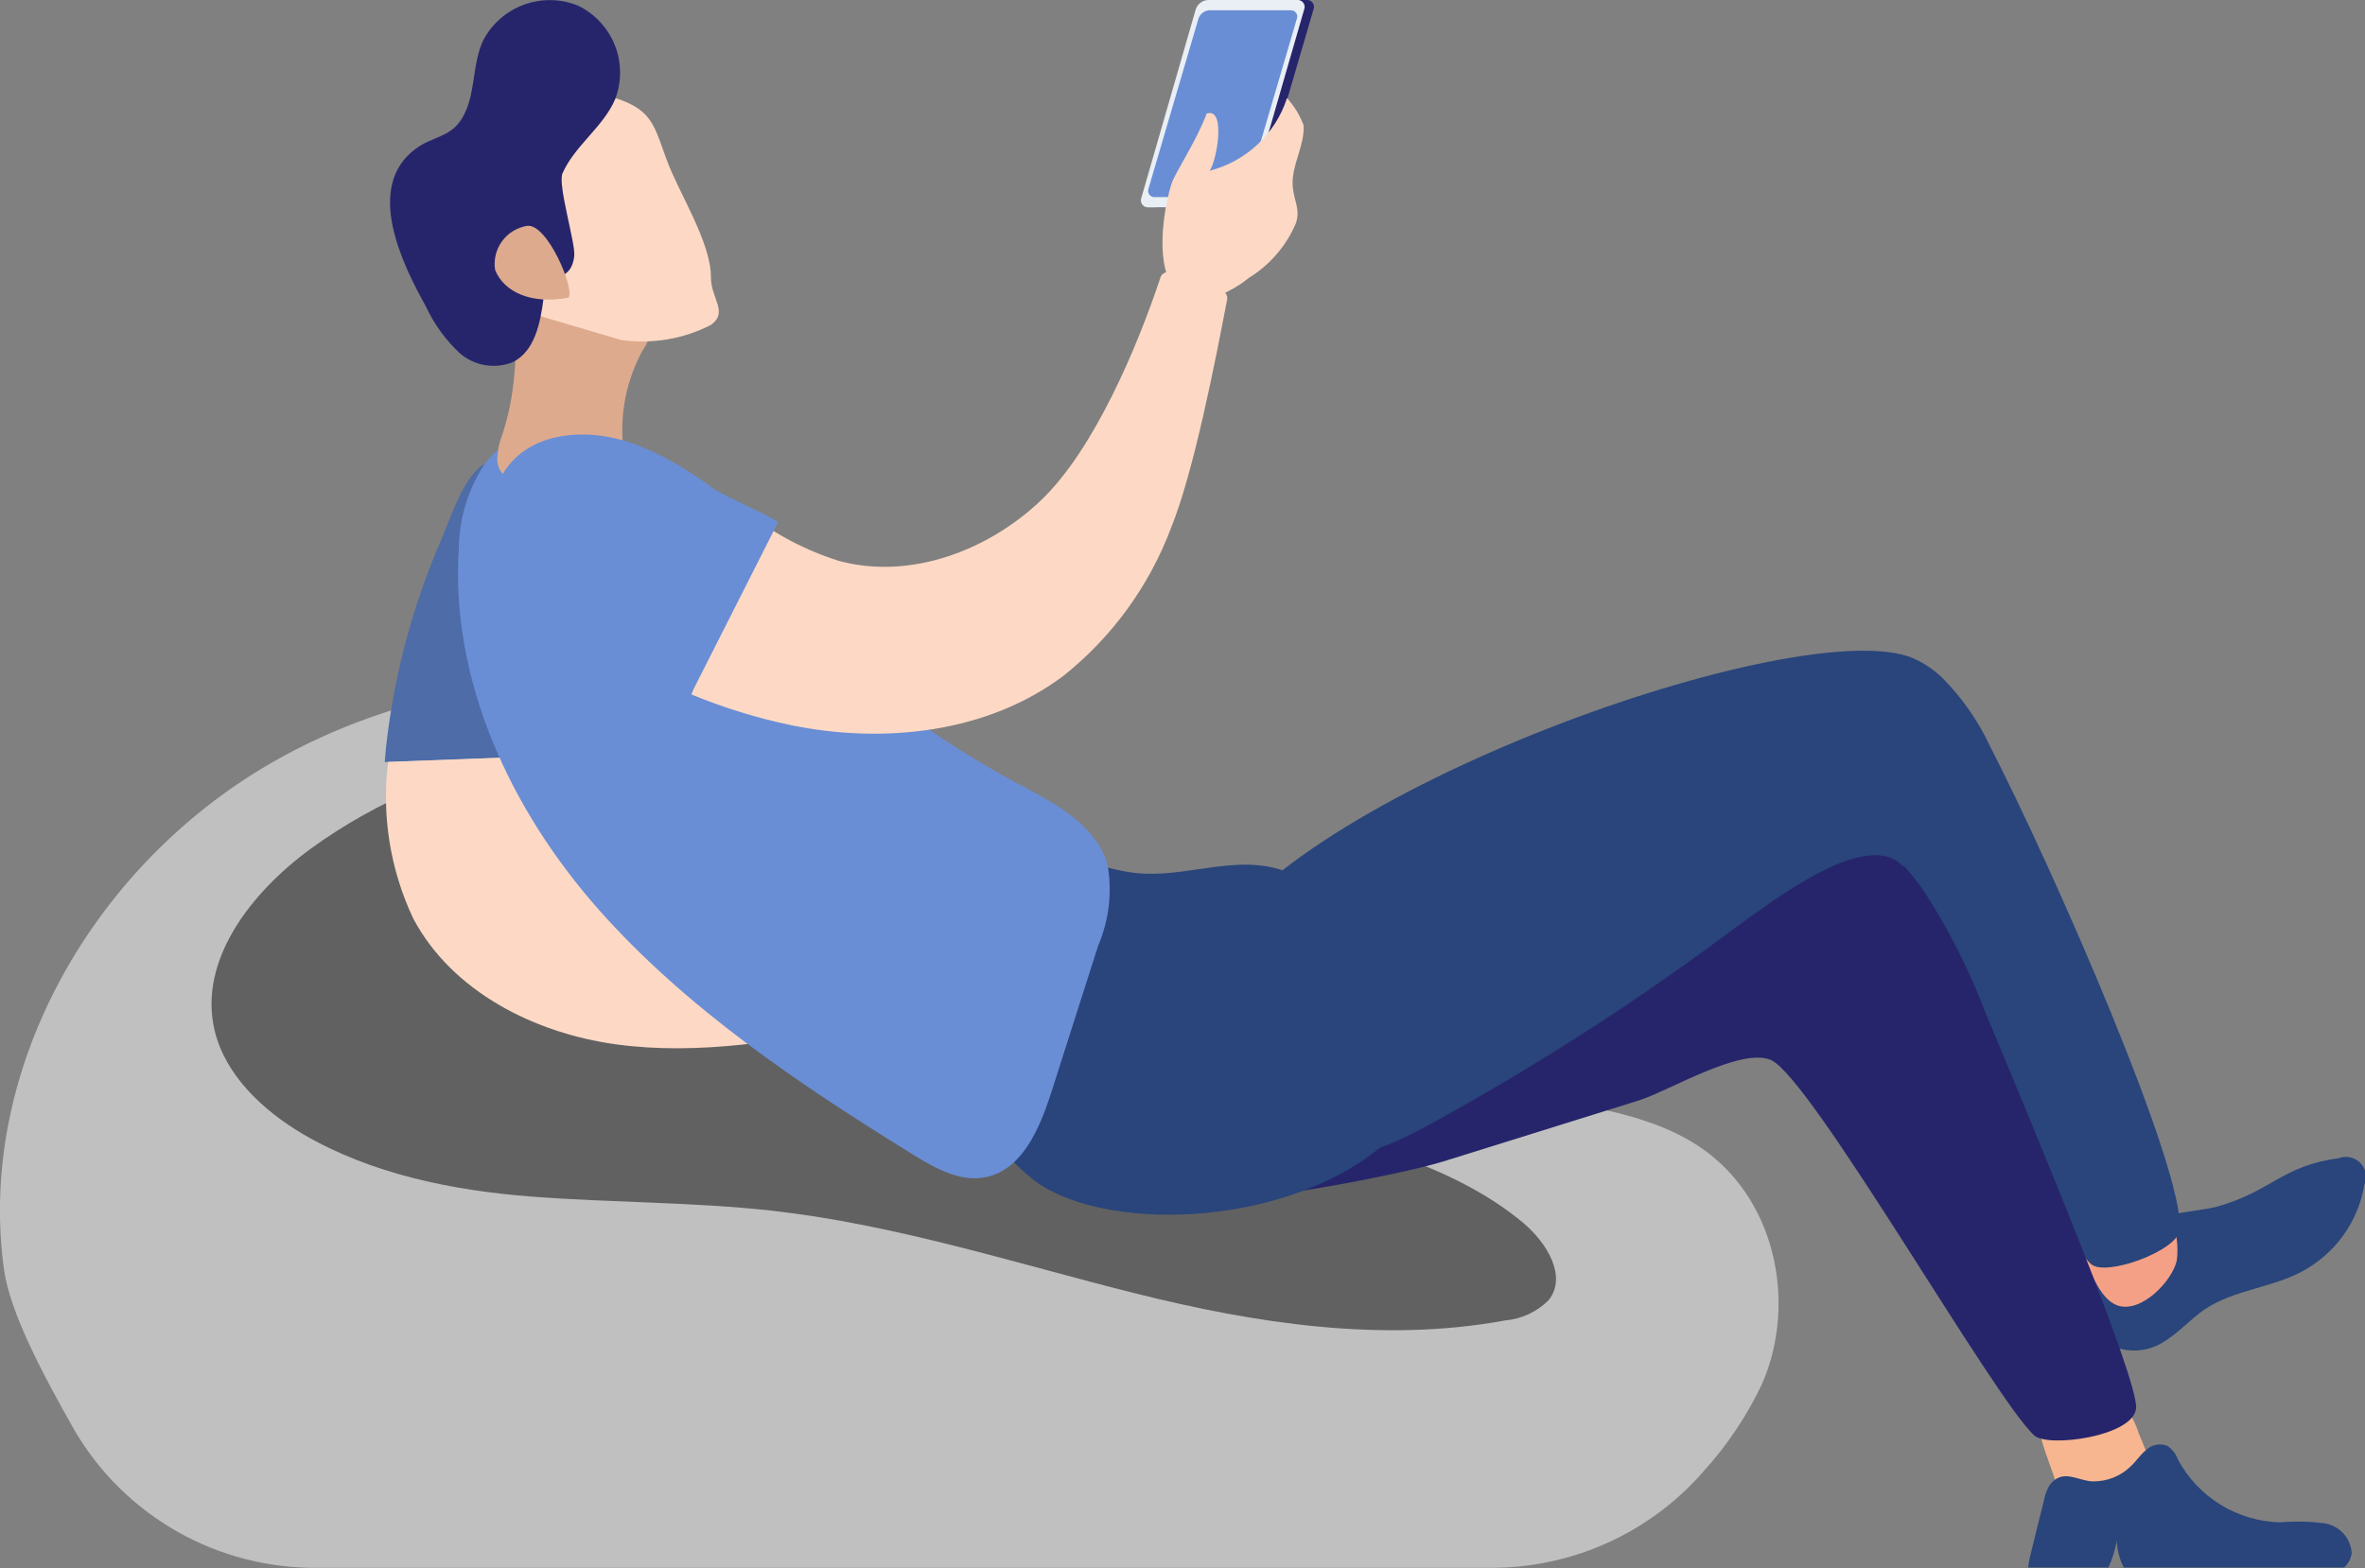 <svg width="288" height="191" viewBox="0 0 288 191" fill="none" xmlns="http://www.w3.org/2000/svg">
<rect x="0" y="0" width="288" height="191" fill="#808080" stroke="none"/>
<g clip-path="url(#clip0)">
<path d="M214.609 168.502C218.901 158.552 216.168 145.722 206.794 139.579C200.133 135.209 191.529 134.665 183.633 132.832C154.559 126.064 134.313 101.371 107.123 89.669C83.658 79.598 54.848 80.283 32.901 93.013C10.954 105.742 -2.833 130.636 0.487 154.645C1.216 159.862 5.144 167.294 9.071 174.222C12.078 179.371 16.404 183.635 21.607 186.579C26.811 189.523 32.706 191.041 38.691 190.98H181.304C186.252 191.026 191.15 190.001 195.659 187.977C200.169 185.953 204.182 182.978 207.422 179.258C210.342 176.048 212.765 172.423 214.609 168.502Z" fill="#C0C0C0"/>
<path d="M37.78 103.426C30.512 108.763 24.155 117.001 26.119 125.46C27.394 130.898 31.909 135.209 36.93 138.169C45.211 143.003 55.05 145.017 64.789 145.763C74.527 146.508 84.286 146.407 93.983 147.475C109.067 149.167 123.543 153.859 138.241 157.545C152.94 161.231 168.367 163.588 183.268 160.849C185.282 160.675 187.169 159.797 188.593 158.371C190.881 155.471 188.37 151.382 185.496 148.965C177.397 142.178 166.444 139.499 156.159 136.216C139.215 130.773 123.088 123.076 108.216 113.335C100.801 108.505 93.731 103.168 87.059 97.363C84.407 95.047 81.998 91.744 78.394 90.978C74.79 90.213 69.486 91.22 65.781 91.824C55.656 93.433 46.06 97.409 37.78 103.426Z" fill="#616161"/>
<path d="M250.343 180.587C250.351 181.051 250.47 181.507 250.69 181.916C250.911 182.325 251.226 182.676 251.61 182.94C251.994 183.204 252.436 183.373 252.898 183.433C253.361 183.493 253.832 183.443 254.271 183.286L261.033 182.722C261.721 182.722 262.531 182.541 262.875 181.936C262.98 181.644 263.019 181.332 262.992 181.022C262.964 180.713 262.869 180.413 262.713 180.144L260.446 174.585C259.918 172.895 258.971 171.364 257.692 170.134C255.668 168.542 250.181 167.817 248.622 170.416C247.063 173.014 249.736 178.21 250.343 180.587Z" fill="#F7B690"/>
<path fill-rule="evenodd" clip-rule="evenodd" d="M286.38 189.228C286.336 188.333 285.984 187.48 285.383 186.813C284.782 186.146 283.969 185.704 283.08 185.562C281.295 185.323 279.489 185.283 277.695 185.441C275.12 185.38 272.609 184.64 270.417 183.295C268.225 181.95 266.433 180.049 265.223 177.787C264.974 177.128 264.538 176.554 263.968 176.136C263.533 175.953 263.053 175.901 262.589 175.987C262.125 176.073 261.696 176.293 261.356 176.619C260.627 177.203 260.121 178.029 259.453 178.633C258.849 179.221 258.133 179.684 257.348 179.995C256.562 180.306 255.723 180.46 254.877 180.446C253.46 180.446 251.901 179.358 250.545 180.063C249.188 180.768 249.026 182.339 248.723 183.507C248.196 185.522 247.731 187.536 247.224 189.55C247.105 190.006 247.024 190.47 246.981 190.94H256.76C257.233 189.898 257.574 188.802 257.773 187.677C257.809 188.814 258.1 189.928 258.623 190.94H285.469C285.955 190.485 286.275 189.883 286.38 189.228Z" fill="#29457B"/>
<path fill-rule="evenodd" clip-rule="evenodd" d="M263.403 163.507C265.266 162.399 266.703 160.708 268.505 159.479C272.008 157.143 276.603 156.861 280.248 154.927C282.259 153.866 283.997 152.358 285.328 150.521C286.658 148.684 287.546 146.566 287.921 144.333C288.114 143.891 288.172 143.403 288.086 142.929C288 142.455 287.775 142.016 287.44 141.669C287.104 141.322 286.672 141.082 286.2 140.979C285.727 140.876 285.234 140.915 284.783 141.09C277.818 142.016 276.684 145.118 269.882 147.011C268.08 147.515 260.184 148.099 256.641 150.375C253.098 152.651 253.644 154.544 253.847 156.176C254.049 157.807 255.568 163.125 257.248 163.97C258.236 164.393 259.311 164.572 260.383 164.491C261.455 164.41 262.491 164.073 263.403 163.507Z" fill="#29457B"/>
<path d="M252.732 149.972C252.454 149.605 252.268 149.178 252.187 148.726C252.107 148.273 252.135 147.808 252.269 147.369C252.403 146.929 252.64 146.527 252.959 146.196C253.279 145.864 253.673 145.612 254.109 145.461L259.717 141.654C259.918 141.375 260.204 141.167 260.532 141.061C260.86 140.954 261.214 140.955 261.542 141.063C261.87 141.171 262.154 141.38 262.354 141.661C262.554 141.941 262.658 142.277 262.652 142.621L264.414 148.361C265.069 150.004 265.298 151.783 265.082 153.537C264.555 156.015 260.729 160.043 257.854 159.016C254.979 157.988 253.764 152.208 252.732 149.972Z" fill="#F4A086"/>
<path d="M242.347 90.918C240.907 87.826 238.941 85.005 236.536 82.579L223.761 108.401C228.174 108.803 231.555 112.429 235.058 118.995C247.752 142.943 252.287 151.906 254.636 153.98C256.418 155.571 265.144 152.369 265.427 149.851C266.176 142.762 250.081 105.943 242.347 90.918Z" fill="#29457B"/>
<path d="M141.563 145.743C146.766 147.898 170.393 143.144 175.778 141.473L199.466 134.081C203.232 132.913 211.958 127.535 215.663 129.126C220.563 131.281 242.793 170.375 247.733 174.867C249.373 176.357 259.718 175.008 260.123 171.584C260.528 168.16 247.105 136.095 241.74 123.245C239.845 118.277 237.451 113.513 234.593 109.025C231.701 104.543 227.517 101.033 222.587 98.954C215.582 96.275 157.354 112.288 154.905 114.423C151.341 117.444 136.076 143.467 141.563 145.743Z" fill="#26256C"/>
<path d="M123.867 106.608C120.749 108.94 118.458 112.199 117.327 115.913C115.772 120.86 115.751 126.158 117.268 131.116C118.785 136.074 121.769 140.462 125.831 143.708C134.03 150.033 155.734 149.751 167.942 139.881C176.041 133.396 168.266 127.998 165.918 117.968C164.703 112.932 161.545 108.018 156.665 106.185C150.591 103.869 144.356 107.071 138.14 106.326C132.613 105.661 129.414 102.721 123.867 106.608Z" fill="#29457B"/>
<path d="M233.033 80.203C219.448 74.382 156.463 96.799 146.806 116.316C143.647 122.721 146.806 129.952 150.43 135.511C156.22 144.252 165.675 141.553 173.53 137.283C186.034 130.479 198.049 122.82 209.487 114.362C215.561 109.951 227.243 100.686 231.758 105.54L236.536 82.579C235.514 81.594 234.329 80.79 233.033 80.203Z" fill="#29457B"/>
<path fill-rule="evenodd" clip-rule="evenodd" d="M68.594 87.917C69.242 82.177 70.861 76.537 70.861 70.716C70.924 67.2 69.938 63.745 68.027 60.786C66.508 58.631 62.621 55.348 59.665 56.235C56.709 57.121 54.989 62.841 53.855 65.459C50.479 73.157 48.229 81.296 47.173 89.629C47.039 90.69 46.931 91.757 46.85 92.831L68.412 92.026C68.394 90.654 68.455 89.282 68.594 87.917Z" fill="#4D6CA8"/>
<path d="M108.385 114.659C102.837 111.597 96.237 111.597 89.88 111.094C83.522 110.59 76.72 109.201 72.65 104.387C69.948 100.835 68.593 96.448 68.824 92L47.262 92.806C46.455 99.323 47.515 105.935 50.319 111.879C55.036 120.782 65.099 125.878 75.12 127.227C85.142 128.577 95.367 126.744 105.226 124.911C108.202 124.367 111.847 123.159 112.231 120.158C112.515 117.801 110.47 115.807 108.385 114.659Z" fill="#FDD9C5"/>
<path fill-rule="evenodd" clip-rule="evenodd" d="M58.999 56.557C57.029 59.556 55.949 63.046 55.881 66.628C54.767 82.841 62.198 98.692 72.888 110.777C83.578 122.862 97.345 132.087 111.153 140.627C113.845 142.298 116.882 144.01 119.98 143.406C124.434 142.54 126.56 137.545 127.937 133.336L133.727 115.208C135.038 112.135 135.445 108.755 134.901 105.46C133.565 100.485 128.362 97.766 123.806 95.389C111.18 88.589 99.94 79.504 90.664 68.601C87.662 64.736 84.366 61.106 80.804 57.745C74.912 52.71 64.627 49.004 58.999 56.557Z" fill="#698ED5"/>
<path d="M61.225 52.77C60.835 53.733 60.609 54.754 60.557 55.791C60.525 56.325 60.649 56.857 60.915 57.322C61.181 57.787 61.577 58.165 62.055 58.41C62.757 58.602 63.499 58.602 64.201 58.41L76.207 56.537C75.222 51.837 75.939 46.943 78.231 42.72C78.981 41.709 79.347 40.468 79.264 39.215C78.981 37.946 77.705 37.201 76.511 36.597C73.852 35.348 71.041 34.448 68.149 33.918C64.889 33.314 63.128 32.347 63.007 35.731C62.764 41.672 63.128 46.929 61.225 52.77Z" fill="#DDAA8E"/>
<path d="M56.022 22.981C53.997 26.546 53.673 31.561 56.568 34.522C58.429 36.114 60.665 37.209 63.067 37.705L75.62 41.41C79.374 41.948 83.203 41.308 86.573 39.578C88.739 38.007 86.573 36.416 86.573 33.757C86.573 29.467 82.666 23.505 81.188 19.477C79.71 15.448 79.446 13.515 75.357 12.085C68.21 9.547 59.403 17.241 56.022 22.981Z" fill="#FDD9C5"/>
<path fill-rule="evenodd" clip-rule="evenodd" d="M51.87 37.342C52.849 39.454 54.223 41.361 55.92 42.961C56.791 43.744 57.867 44.267 59.024 44.47C60.18 44.673 61.371 44.548 62.459 44.109C65.132 42.76 65.8 39.356 66.184 36.395C66.63 32.81 69.484 34.784 69.93 31.199C70.112 29.668 67.905 22.578 68.492 21.128C69.991 17.724 73.473 15.469 74.91 12.085C75.724 9.967 75.711 7.623 74.876 5.513C74.04 3.404 72.442 1.682 70.395 0.685C68.29 -0.169 65.941 -0.21 63.807 0.569C61.673 1.347 59.907 2.889 58.855 4.894C57.438 7.855 57.985 11.541 56.284 14.381C54.867 16.778 52.64 16.596 50.615 18.127C44.339 22.76 49.016 32.226 51.87 37.342Z" fill="#26256C"/>
<path d="M60.292 32.871C60.099 31.648 60.4 30.399 61.128 29.396C61.856 28.393 62.953 27.716 64.18 27.513C66.65 27.171 70.031 35.247 69.241 36.255C64.787 37.12 61.365 35.61 60.292 32.871Z" fill="#DDAA8E"/>
<path d="M141.339 33.737C138.525 42.216 133.241 54.764 126.783 60.928C120.324 67.091 110.808 70.676 102.143 68.319C98.149 67.061 94.412 65.103 91.109 62.539L84.205 84.594C88.128 86.218 92.195 87.472 96.353 88.34C107.711 90.656 120.284 89.266 129.536 82.297C135.432 77.585 139.943 71.379 142.595 64.331C145.409 57.403 148.021 43.828 149.438 36.476C149.823 34.361 141.967 31.823 141.339 33.737Z" fill="#FDD9C5"/>
<path fill-rule="evenodd" clip-rule="evenodd" d="M87.059 59.618C82.341 56.235 77.057 53.032 71.226 52.931C57.965 52.73 56.609 67.171 64.91 74.644C68.088 77.504 72.704 79.175 76.49 81.089C79.001 82.358 81.532 83.526 84.143 84.573L94.752 63.606C93.457 62.66 88.476 60.585 87.059 59.618Z" fill="#698ED5"/>
<path d="M140.874 25.257H151.746C152.086 25.239 152.413 25.117 152.681 24.908C152.949 24.699 153.146 24.413 153.245 24.089L159.946 1.168C160.006 1.03 160.027 0.878 160.007 0.728C159.988 0.578 159.929 0.437 159.836 0.318C159.743 0.198 159.62 0.106 159.479 0.05C159.338 -0.005 159.185 -0.023 159.035 2.32905e-05H148.163C147.825 0.017 147.501 0.136 147.233 0.341C146.966 0.546 146.767 0.828 146.665 1.148L140.044 24.17C140.006 24.297 139.999 24.432 140.022 24.563C140.046 24.694 140.101 24.817 140.182 24.923C140.263 25.029 140.368 25.114 140.488 25.172C140.608 25.231 140.741 25.26 140.874 25.257Z" fill="#26256C"/>
<path d="M139.82 25.257H150.692C151.032 25.239 151.358 25.117 151.626 24.908C151.894 24.699 152.091 24.413 152.19 24.089L158.81 1.168C158.869 1.031 158.889 0.881 158.871 0.734C158.852 0.586 158.795 0.446 158.704 0.328C158.614 0.209 158.494 0.117 158.356 0.059C158.218 0.002 158.068 -0.019 157.92 -5.4114e-05H147.108C146.771 0.017 146.446 0.136 146.179 0.341C145.911 0.546 145.713 0.828 145.61 1.148L138.969 24.169C138.93 24.299 138.923 24.435 138.948 24.568C138.973 24.7 139.03 24.825 139.113 24.931C139.196 25.038 139.303 25.123 139.426 25.18C139.549 25.236 139.684 25.263 139.82 25.257Z" fill="#E9EFF4"/>
<path d="M140.712 24.009H150.511C150.814 23.989 151.104 23.879 151.343 23.692C151.581 23.505 151.757 23.25 151.847 22.961L157.921 2.296C157.968 2.177 157.985 2.049 157.97 1.922C157.954 1.795 157.907 1.674 157.833 1.57C157.758 1.466 157.659 1.382 157.543 1.326C157.428 1.27 157.3 1.243 157.172 1.249H147.271C146.968 1.268 146.678 1.378 146.439 1.566C146.201 1.753 146.025 2.007 145.935 2.296L139.861 22.981C139.813 23.108 139.799 23.244 139.821 23.378C139.843 23.511 139.9 23.637 139.986 23.741C140.072 23.845 140.185 23.925 140.313 23.972C140.44 24.019 140.578 24.032 140.712 24.009Z" fill="#698ED5"/>
<path d="M142.674 22.357C143.12 20.987 145.63 17.322 146.946 13.837C149.396 12.991 148.1 19.98 147.27 20.806C149.472 20.247 151.495 19.141 153.149 17.59C154.803 16.04 156.033 14.097 156.725 11.944C157.606 12.913 158.293 14.041 158.75 15.267C158.891 17.744 157.292 20.061 157.413 22.558C157.515 24.411 158.385 25.398 157.818 27.171C156.648 29.94 154.638 32.278 152.068 33.858C150.86 34.842 149.491 35.612 148.019 36.133C139.698 38.631 141.297 26.566 142.674 22.357Z" fill="#FDD9C5"/>
</g>
<defs>
<clipPath id="clip0">
<rect width="288" height="191" fill="white"/>
</clipPath>
</defs>
</svg>
